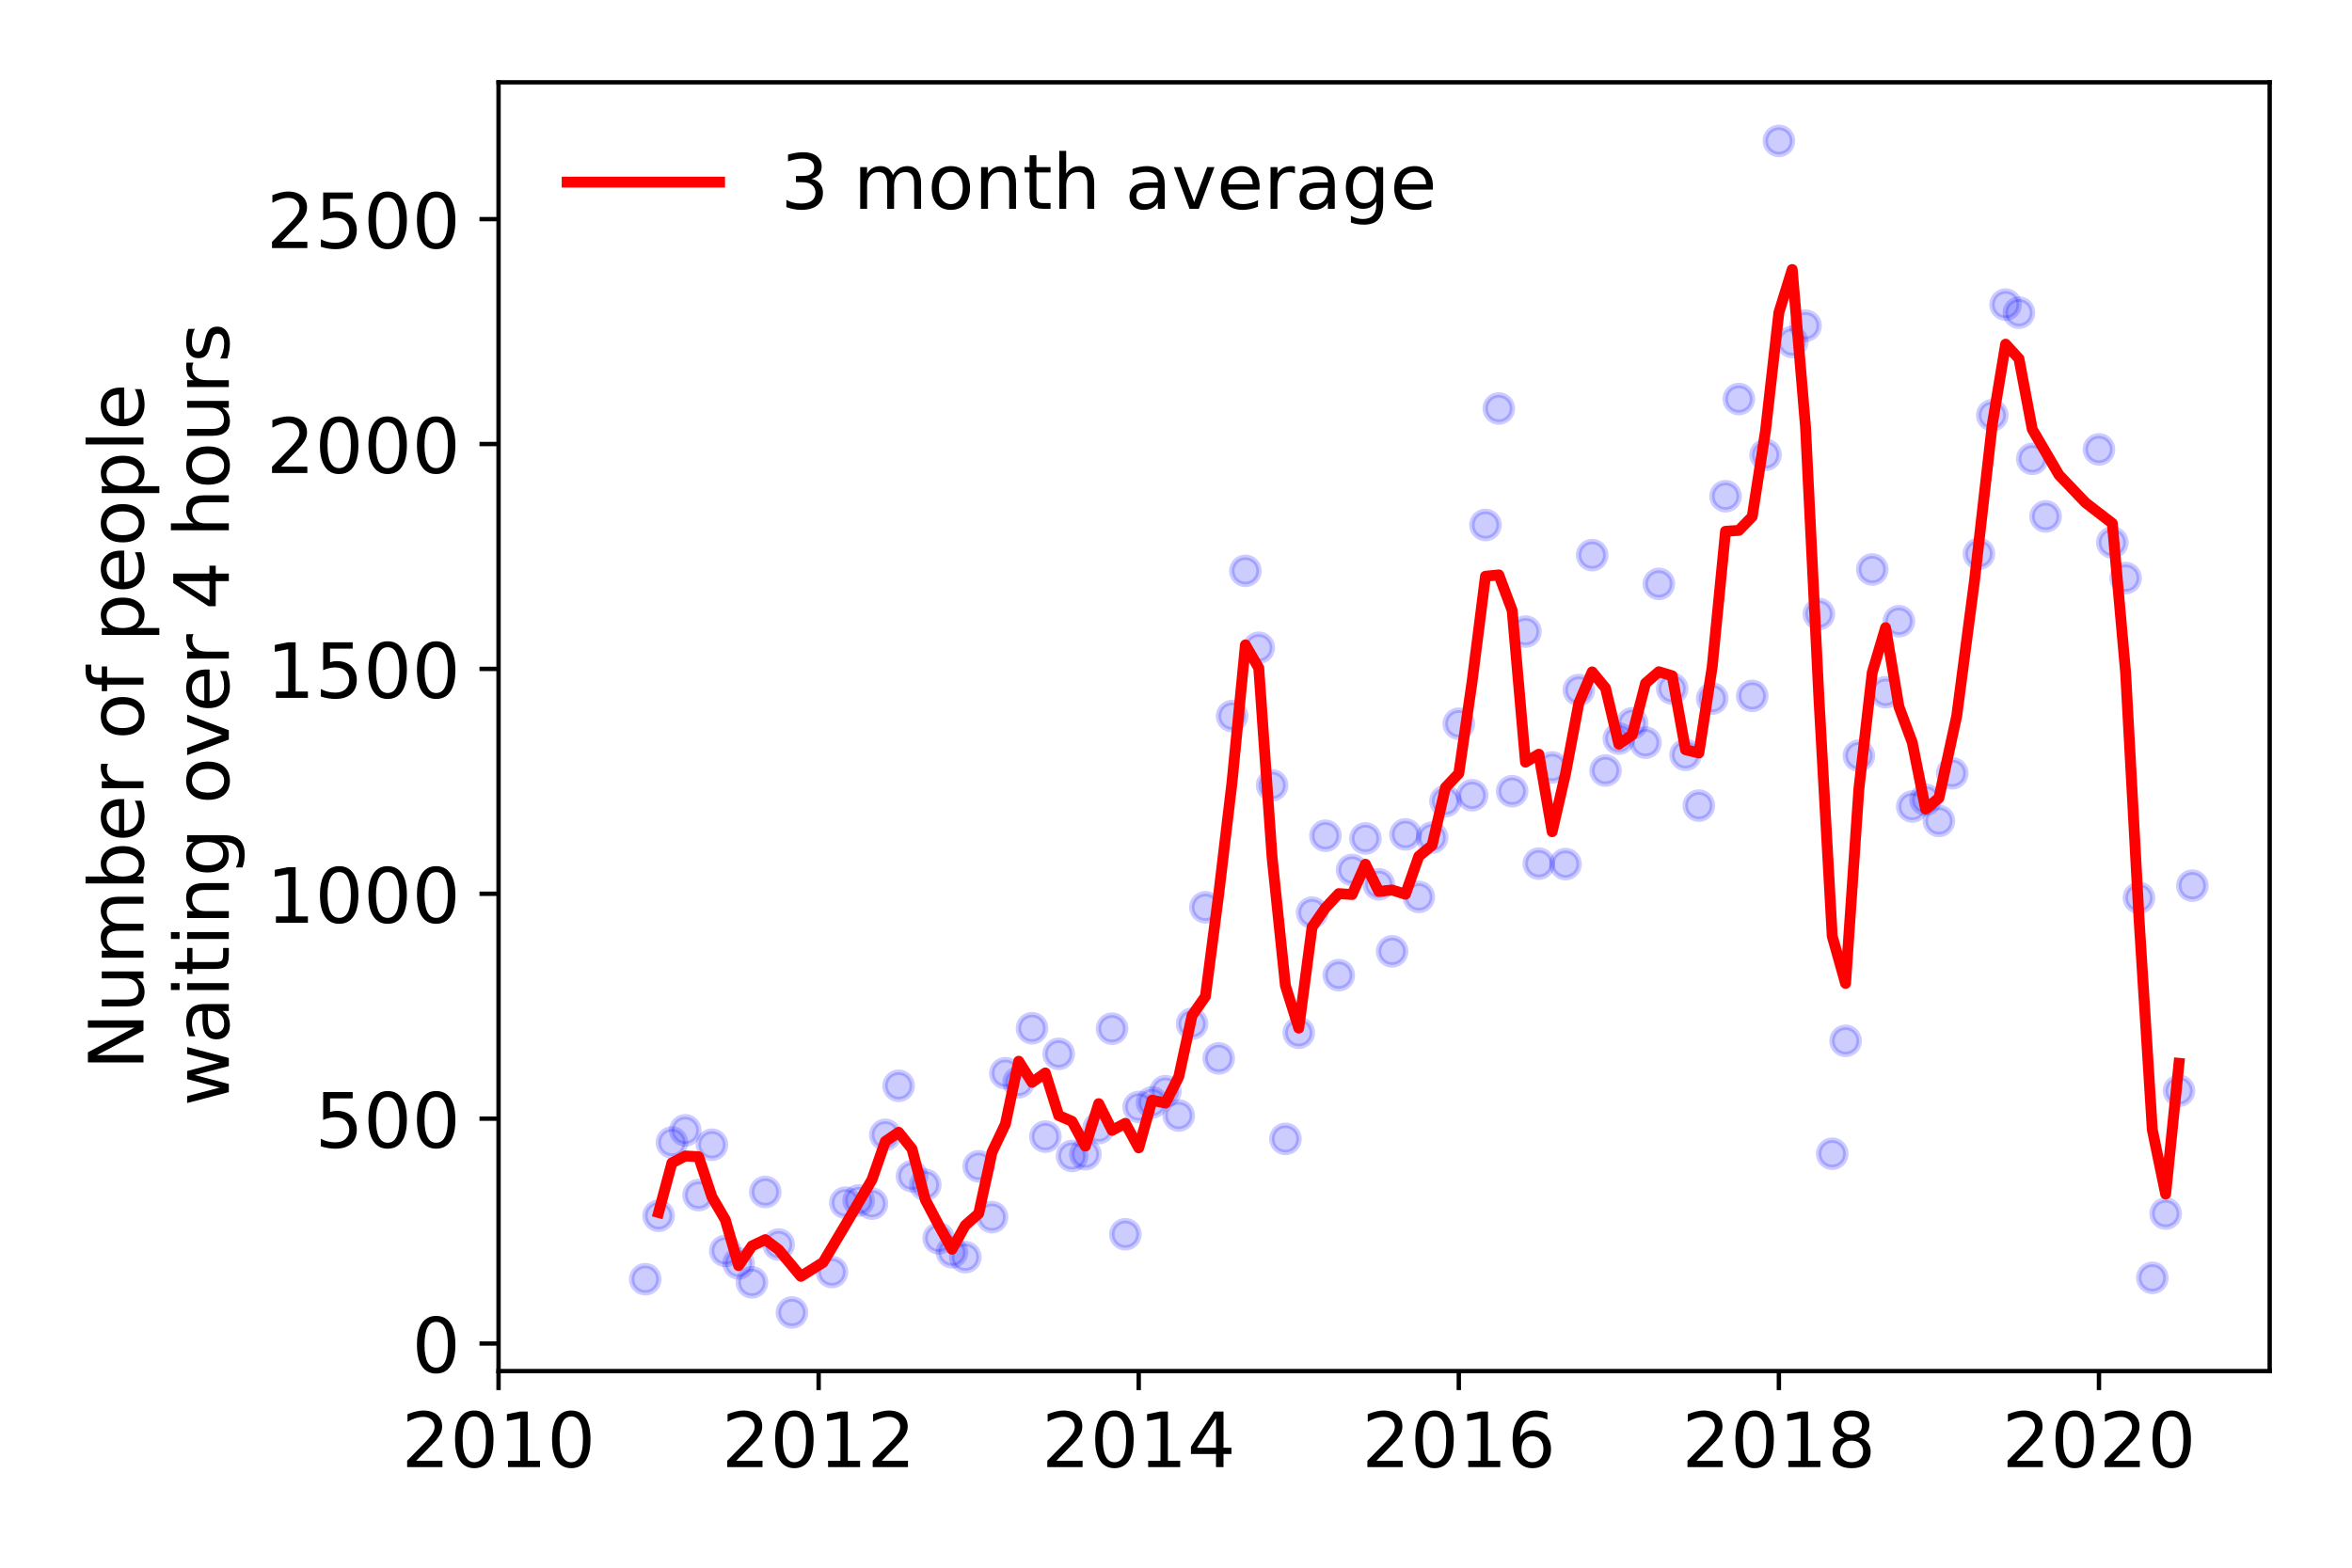 <?xml version="1.0" encoding="utf-8" standalone="no"?>
<!DOCTYPE svg PUBLIC "-//W3C//DTD SVG 1.1//EN"
  "http://www.w3.org/Graphics/SVG/1.1/DTD/svg11.dtd">
<!-- Created with matplotlib (https://matplotlib.org/) -->
<svg height="288pt" version="1.1" viewBox="0 0 432 288" width="432pt" xmlns="http://www.w3.org/2000/svg" xmlns:xlink="http://www.w3.org/1999/xlink">
 <defs>
  <style type="text/css">
*{stroke-linecap:butt;stroke-linejoin:round;}
  </style>
 </defs>
 <g id="figure_1">
  <g id="patch_1">
   <path d="M 0 288 
L 432 288 
L 432 0 
L 0 0 
z
" style="fill:#ffffff;"/>
  </g>
  <g id="axes_1">
   <g id="patch_2">
    <path d="M 91.57 251.88 
L 416.88 251.88 
L 416.88 15.12 
L 91.57 15.12 
z
" style="fill:#ffffff;"/>
   </g>
   <g id="matplotlib.axis_1">
    <g id="xtick_1">
     <g id="line2d_1">
      <defs>
       <path d="M 0 0 
L 0 3.5 
" id="m914d7cba01" style="stroke:#000000;stroke-width:0.8;"/>
      </defs>
      <g>
       <use style="stroke:#000000;stroke-width:0.8;" x="91.57" xlink:href="#m914d7cba01" y="251.88"/>
      </g>
     </g>
     <g id="text_1">
      <!-- 2010 -->
      <defs>
       <path d="M 19.188 8.297 
L 53.609 8.297 
L 53.609 0 
L 7.328 0 
L 7.328 8.297 
Q 12.938 14.109 22.625 23.891 
Q 32.328 33.688 34.812 36.531 
Q 39.547 41.844 41.422 45.531 
Q 43.312 49.219 43.312 52.781 
Q 43.312 58.594 39.234 62.25 
Q 35.156 65.922 28.609 65.922 
Q 23.969 65.922 18.812 64.312 
Q 13.672 62.703 7.812 59.422 
L 7.812 69.391 
Q 13.766 71.781 18.938 73 
Q 24.125 74.219 28.422 74.219 
Q 39.75 74.219 46.484 68.547 
Q 53.219 62.891 53.219 53.422 
Q 53.219 48.922 51.531 44.891 
Q 49.859 40.875 45.406 35.406 
Q 44.188 33.984 37.641 27.219 
Q 31.109 20.453 19.188 8.297 
z
" id="DejaVuSans-50"/>
       <path d="M 31.781 66.406 
Q 24.172 66.406 20.328 58.906 
Q 16.5 51.422 16.5 36.375 
Q 16.5 21.391 20.328 13.891 
Q 24.172 6.391 31.781 6.391 
Q 39.453 6.391 43.281 13.891 
Q 47.125 21.391 47.125 36.375 
Q 47.125 51.422 43.281 58.906 
Q 39.453 66.406 31.781 66.406 
z
M 31.781 74.219 
Q 44.047 74.219 50.516 64.516 
Q 56.984 54.828 56.984 36.375 
Q 56.984 17.969 50.516 8.266 
Q 44.047 -1.422 31.781 -1.422 
Q 19.531 -1.422 13.062 8.266 
Q 6.594 17.969 6.594 36.375 
Q 6.594 54.828 13.062 64.516 
Q 19.531 74.219 31.781 74.219 
z
" id="DejaVuSans-48"/>
       <path d="M 12.406 8.297 
L 28.516 8.297 
L 28.516 63.922 
L 10.984 60.406 
L 10.984 69.391 
L 28.422 72.906 
L 38.281 72.906 
L 38.281 8.297 
L 54.391 8.297 
L 54.391 0 
L 12.406 0 
z
" id="DejaVuSans-49"/>
      </defs>
      <g transform="translate(73.755 269.518)scale(0.14 -0.14)">
       <use xlink:href="#DejaVuSans-50"/>
       <use x="63.623" xlink:href="#DejaVuSans-48"/>
       <use x="127.246" xlink:href="#DejaVuSans-49"/>
       <use x="190.869" xlink:href="#DejaVuSans-48"/>
      </g>
     </g>
    </g>
    <g id="xtick_2">
     <g id="line2d_2">
      <g>
       <use style="stroke:#000000;stroke-width:0.8;" x="150.361" xlink:href="#m914d7cba01" y="251.88"/>
      </g>
     </g>
     <g id="text_2">
      <!-- 2012 -->
      <g transform="translate(132.546 269.518)scale(0.14 -0.14)">
       <use xlink:href="#DejaVuSans-50"/>
       <use x="63.623" xlink:href="#DejaVuSans-48"/>
       <use x="127.246" xlink:href="#DejaVuSans-49"/>
       <use x="190.869" xlink:href="#DejaVuSans-50"/>
      </g>
     </g>
    </g>
    <g id="xtick_3">
     <g id="line2d_3">
      <g>
       <use style="stroke:#000000;stroke-width:0.8;" x="209.152" xlink:href="#m914d7cba01" y="251.88"/>
      </g>
     </g>
     <g id="text_3">
      <!-- 2014 -->
      <defs>
       <path d="M 37.797 64.312 
L 12.891 25.391 
L 37.797 25.391 
z
M 35.203 72.906 
L 47.609 72.906 
L 47.609 25.391 
L 58.016 25.391 
L 58.016 17.188 
L 47.609 17.188 
L 47.609 0 
L 37.797 0 
L 37.797 17.188 
L 4.891 17.188 
L 4.891 26.703 
z
" id="DejaVuSans-52"/>
      </defs>
      <g transform="translate(191.337 269.518)scale(0.14 -0.14)">
       <use xlink:href="#DejaVuSans-50"/>
       <use x="63.623" xlink:href="#DejaVuSans-48"/>
       <use x="127.246" xlink:href="#DejaVuSans-49"/>
       <use x="190.869" xlink:href="#DejaVuSans-52"/>
      </g>
     </g>
    </g>
    <g id="xtick_4">
     <g id="line2d_4">
      <g>
       <use style="stroke:#000000;stroke-width:0.8;" x="267.943" xlink:href="#m914d7cba01" y="251.88"/>
      </g>
     </g>
     <g id="text_4">
      <!-- 2016 -->
      <defs>
       <path d="M 33.016 40.375 
Q 26.375 40.375 22.484 35.828 
Q 18.609 31.297 18.609 23.391 
Q 18.609 15.531 22.484 10.953 
Q 26.375 6.391 33.016 6.391 
Q 39.656 6.391 43.531 10.953 
Q 47.406 15.531 47.406 23.391 
Q 47.406 31.297 43.531 35.828 
Q 39.656 40.375 33.016 40.375 
z
M 52.594 71.297 
L 52.594 62.312 
Q 48.875 64.062 45.094 64.984 
Q 41.312 65.922 37.594 65.922 
Q 27.828 65.922 22.672 59.328 
Q 17.531 52.734 16.797 39.406 
Q 19.672 43.656 24.016 45.922 
Q 28.375 48.188 33.594 48.188 
Q 44.578 48.188 50.953 41.516 
Q 57.328 34.859 57.328 23.391 
Q 57.328 12.156 50.688 5.359 
Q 44.047 -1.422 33.016 -1.422 
Q 20.359 -1.422 13.672 8.266 
Q 6.984 17.969 6.984 36.375 
Q 6.984 53.656 15.188 63.938 
Q 23.391 74.219 37.203 74.219 
Q 40.922 74.219 44.703 73.484 
Q 48.484 72.75 52.594 71.297 
z
" id="DejaVuSans-54"/>
      </defs>
      <g transform="translate(250.128 269.518)scale(0.14 -0.14)">
       <use xlink:href="#DejaVuSans-50"/>
       <use x="63.623" xlink:href="#DejaVuSans-48"/>
       <use x="127.246" xlink:href="#DejaVuSans-49"/>
       <use x="190.869" xlink:href="#DejaVuSans-54"/>
      </g>
     </g>
    </g>
    <g id="xtick_5">
     <g id="line2d_5">
      <g>
       <use style="stroke:#000000;stroke-width:0.8;" x="326.734" xlink:href="#m914d7cba01" y="251.88"/>
      </g>
     </g>
     <g id="text_5">
      <!-- 2018 -->
      <defs>
       <path d="M 31.781 34.625 
Q 24.75 34.625 20.719 30.859 
Q 16.703 27.094 16.703 20.516 
Q 16.703 13.922 20.719 10.156 
Q 24.75 6.391 31.781 6.391 
Q 38.812 6.391 42.859 10.172 
Q 46.922 13.969 46.922 20.516 
Q 46.922 27.094 42.891 30.859 
Q 38.875 34.625 31.781 34.625 
z
M 21.922 38.812 
Q 15.578 40.375 12.031 44.719 
Q 8.5 49.078 8.5 55.328 
Q 8.5 64.062 14.719 69.141 
Q 20.953 74.219 31.781 74.219 
Q 42.672 74.219 48.875 69.141 
Q 55.078 64.062 55.078 55.328 
Q 55.078 49.078 51.531 44.719 
Q 48 40.375 41.703 38.812 
Q 48.828 37.156 52.797 32.312 
Q 56.781 27.484 56.781 20.516 
Q 56.781 9.906 50.312 4.234 
Q 43.844 -1.422 31.781 -1.422 
Q 19.734 -1.422 13.25 4.234 
Q 6.781 9.906 6.781 20.516 
Q 6.781 27.484 10.781 32.312 
Q 14.797 37.156 21.922 38.812 
z
M 18.312 54.391 
Q 18.312 48.734 21.844 45.562 
Q 25.391 42.391 31.781 42.391 
Q 38.141 42.391 41.719 45.562 
Q 45.312 48.734 45.312 54.391 
Q 45.312 60.062 41.719 63.234 
Q 38.141 66.406 31.781 66.406 
Q 25.391 66.406 21.844 63.234 
Q 18.312 60.062 18.312 54.391 
z
" id="DejaVuSans-56"/>
      </defs>
      <g transform="translate(308.919 269.518)scale(0.14 -0.14)">
       <use xlink:href="#DejaVuSans-50"/>
       <use x="63.623" xlink:href="#DejaVuSans-48"/>
       <use x="127.246" xlink:href="#DejaVuSans-49"/>
       <use x="190.869" xlink:href="#DejaVuSans-56"/>
      </g>
     </g>
    </g>
    <g id="xtick_6">
     <g id="line2d_6">
      <g>
       <use style="stroke:#000000;stroke-width:0.8;" x="385.525" xlink:href="#m914d7cba01" y="251.88"/>
      </g>
     </g>
     <g id="text_6">
      <!-- 2020 -->
      <g transform="translate(367.71 269.518)scale(0.14 -0.14)">
       <use xlink:href="#DejaVuSans-50"/>
       <use x="63.623" xlink:href="#DejaVuSans-48"/>
       <use x="127.246" xlink:href="#DejaVuSans-50"/>
       <use x="190.869" xlink:href="#DejaVuSans-48"/>
      </g>
     </g>
    </g>
   </g>
   <g id="matplotlib.axis_2">
    <g id="ytick_1">
     <g id="line2d_7">
      <defs>
       <path d="M 0 0 
L -3.5 0 
" id="mf42aaf9387" style="stroke:#000000;stroke-width:0.8;"/>
      </defs>
      <g>
       <use style="stroke:#000000;stroke-width:0.8;" x="91.57" xlink:href="#mf42aaf9387" y="246.819"/>
      </g>
     </g>
     <g id="text_7">
      <!-- 0 -->
      <g transform="translate(75.662 252.138)scale(0.14 -0.14)">
       <use xlink:href="#DejaVuSans-48"/>
      </g>
     </g>
    </g>
    <g id="ytick_2">
     <g id="line2d_8">
      <g>
       <use style="stroke:#000000;stroke-width:0.8;" x="91.57" xlink:href="#mf42aaf9387" y="205.507"/>
      </g>
     </g>
     <g id="text_8">
      <!-- 500 -->
      <defs>
       <path d="M 10.797 72.906 
L 49.516 72.906 
L 49.516 64.594 
L 19.828 64.594 
L 19.828 46.734 
Q 21.969 47.469 24.109 47.828 
Q 26.266 48.188 28.422 48.188 
Q 40.625 48.188 47.75 41.5 
Q 54.891 34.812 54.891 23.391 
Q 54.891 11.625 47.562 5.094 
Q 40.234 -1.422 26.906 -1.422 
Q 22.312 -1.422 17.547 -0.641 
Q 12.797 0.141 7.719 1.703 
L 7.719 11.625 
Q 12.109 9.234 16.797 8.062 
Q 21.484 6.891 26.703 6.891 
Q 35.156 6.891 40.078 11.328 
Q 45.016 15.766 45.016 23.391 
Q 45.016 31 40.078 35.438 
Q 35.156 39.891 26.703 39.891 
Q 22.75 39.891 18.812 39.016 
Q 14.891 38.141 10.797 36.281 
z
" id="DejaVuSans-53"/>
      </defs>
      <g transform="translate(57.847 210.826)scale(0.14 -0.14)">
       <use xlink:href="#DejaVuSans-53"/>
       <use x="63.623" xlink:href="#DejaVuSans-48"/>
       <use x="127.246" xlink:href="#DejaVuSans-48"/>
      </g>
     </g>
    </g>
    <g id="ytick_3">
     <g id="line2d_9">
      <g>
       <use style="stroke:#000000;stroke-width:0.8;" x="91.57" xlink:href="#mf42aaf9387" y="164.195"/>
      </g>
     </g>
     <g id="text_9">
      <!-- 1000 -->
      <g transform="translate(48.94 169.514)scale(0.14 -0.14)">
       <use xlink:href="#DejaVuSans-49"/>
       <use x="63.623" xlink:href="#DejaVuSans-48"/>
       <use x="127.246" xlink:href="#DejaVuSans-48"/>
       <use x="190.869" xlink:href="#DejaVuSans-48"/>
      </g>
     </g>
    </g>
    <g id="ytick_4">
     <g id="line2d_10">
      <g>
       <use style="stroke:#000000;stroke-width:0.8;" x="91.57" xlink:href="#mf42aaf9387" y="122.883"/>
      </g>
     </g>
     <g id="text_10">
      <!-- 1500 -->
      <g transform="translate(48.94 128.202)scale(0.14 -0.14)">
       <use xlink:href="#DejaVuSans-49"/>
       <use x="63.623" xlink:href="#DejaVuSans-53"/>
       <use x="127.246" xlink:href="#DejaVuSans-48"/>
       <use x="190.869" xlink:href="#DejaVuSans-48"/>
      </g>
     </g>
    </g>
    <g id="ytick_5">
     <g id="line2d_11">
      <g>
       <use style="stroke:#000000;stroke-width:0.8;" x="91.57" xlink:href="#mf42aaf9387" y="81.571"/>
      </g>
     </g>
     <g id="text_11">
      <!-- 2000 -->
      <g transform="translate(48.94 86.89)scale(0.14 -0.14)">
       <use xlink:href="#DejaVuSans-50"/>
       <use x="63.623" xlink:href="#DejaVuSans-48"/>
       <use x="127.246" xlink:href="#DejaVuSans-48"/>
       <use x="190.869" xlink:href="#DejaVuSans-48"/>
      </g>
     </g>
    </g>
    <g id="ytick_6">
     <g id="line2d_12">
      <g>
       <use style="stroke:#000000;stroke-width:0.8;" x="91.57" xlink:href="#mf42aaf9387" y="40.258"/>
      </g>
     </g>
     <g id="text_12">
      <!-- 2500 -->
      <g transform="translate(48.94 45.577)scale(0.14 -0.14)">
       <use xlink:href="#DejaVuSans-50"/>
       <use x="63.623" xlink:href="#DejaVuSans-53"/>
       <use x="127.246" xlink:href="#DejaVuSans-48"/>
       <use x="190.869" xlink:href="#DejaVuSans-48"/>
      </g>
     </g>
    </g>
    <g id="text_13">
     <!-- Number of people -->
     <defs>
      <path d="M 9.812 72.906 
L 23.094 72.906 
L 55.422 11.922 
L 55.422 72.906 
L 64.984 72.906 
L 64.984 0 
L 51.703 0 
L 19.391 60.984 
L 19.391 0 
L 9.812 0 
z
" id="DejaVuSans-78"/>
      <path d="M 8.5 21.578 
L 8.5 54.688 
L 17.484 54.688 
L 17.484 21.922 
Q 17.484 14.156 20.5 10.266 
Q 23.531 6.391 29.594 6.391 
Q 36.859 6.391 41.078 11.031 
Q 45.312 15.672 45.312 23.688 
L 45.312 54.688 
L 54.297 54.688 
L 54.297 0 
L 45.312 0 
L 45.312 8.406 
Q 42.047 3.422 37.719 1 
Q 33.406 -1.422 27.688 -1.422 
Q 18.266 -1.422 13.375 4.438 
Q 8.5 10.297 8.5 21.578 
z
M 31.109 56 
z
" id="DejaVuSans-117"/>
      <path d="M 52 44.188 
Q 55.375 50.25 60.062 53.125 
Q 64.75 56 71.094 56 
Q 79.641 56 84.281 50.016 
Q 88.922 44.047 88.922 33.016 
L 88.922 0 
L 79.891 0 
L 79.891 32.719 
Q 79.891 40.578 77.094 44.375 
Q 74.312 48.188 68.609 48.188 
Q 61.625 48.188 57.562 43.547 
Q 53.516 38.922 53.516 30.906 
L 53.516 0 
L 44.484 0 
L 44.484 32.719 
Q 44.484 40.625 41.703 44.406 
Q 38.922 48.188 33.109 48.188 
Q 26.219 48.188 22.156 43.531 
Q 18.109 38.875 18.109 30.906 
L 18.109 0 
L 9.078 0 
L 9.078 54.688 
L 18.109 54.688 
L 18.109 46.188 
Q 21.188 51.219 25.484 53.609 
Q 29.781 56 35.688 56 
Q 41.656 56 45.828 52.969 
Q 50 49.953 52 44.188 
z
" id="DejaVuSans-109"/>
      <path d="M 48.688 27.297 
Q 48.688 37.203 44.609 42.844 
Q 40.531 48.484 33.406 48.484 
Q 26.266 48.484 22.188 42.844 
Q 18.109 37.203 18.109 27.297 
Q 18.109 17.391 22.188 11.75 
Q 26.266 6.109 33.406 6.109 
Q 40.531 6.109 44.609 11.75 
Q 48.688 17.391 48.688 27.297 
z
M 18.109 46.391 
Q 20.953 51.266 25.266 53.625 
Q 29.594 56 35.594 56 
Q 45.562 56 51.781 48.094 
Q 58.016 40.188 58.016 27.297 
Q 58.016 14.406 51.781 6.484 
Q 45.562 -1.422 35.594 -1.422 
Q 29.594 -1.422 25.266 0.953 
Q 20.953 3.328 18.109 8.203 
L 18.109 0 
L 9.078 0 
L 9.078 75.984 
L 18.109 75.984 
z
" id="DejaVuSans-98"/>
      <path d="M 56.203 29.594 
L 56.203 25.203 
L 14.891 25.203 
Q 15.484 15.922 20.484 11.062 
Q 25.484 6.203 34.422 6.203 
Q 39.594 6.203 44.453 7.469 
Q 49.312 8.734 54.109 11.281 
L 54.109 2.781 
Q 49.266 0.734 44.188 -0.344 
Q 39.109 -1.422 33.891 -1.422 
Q 20.797 -1.422 13.156 6.188 
Q 5.516 13.812 5.516 26.812 
Q 5.516 40.234 12.766 48.109 
Q 20.016 56 32.328 56 
Q 43.359 56 49.781 48.891 
Q 56.203 41.797 56.203 29.594 
z
M 47.219 32.234 
Q 47.125 39.594 43.094 43.984 
Q 39.062 48.391 32.422 48.391 
Q 24.906 48.391 20.391 44.141 
Q 15.875 39.891 15.188 32.172 
z
" id="DejaVuSans-101"/>
      <path d="M 41.109 46.297 
Q 39.594 47.172 37.812 47.578 
Q 36.031 48 33.891 48 
Q 26.266 48 22.188 43.047 
Q 18.109 38.094 18.109 28.812 
L 18.109 0 
L 9.078 0 
L 9.078 54.688 
L 18.109 54.688 
L 18.109 46.188 
Q 20.953 51.172 25.484 53.578 
Q 30.031 56 36.531 56 
Q 37.453 56 38.578 55.875 
Q 39.703 55.766 41.062 55.516 
z
" id="DejaVuSans-114"/>
      <path id="DejaVuSans-32"/>
      <path d="M 30.609 48.391 
Q 23.391 48.391 19.188 42.75 
Q 14.984 37.109 14.984 27.297 
Q 14.984 17.484 19.156 11.844 
Q 23.344 6.203 30.609 6.203 
Q 37.797 6.203 41.984 11.859 
Q 46.188 17.531 46.188 27.297 
Q 46.188 37.016 41.984 42.703 
Q 37.797 48.391 30.609 48.391 
z
M 30.609 56 
Q 42.328 56 49.016 48.375 
Q 55.719 40.766 55.719 27.297 
Q 55.719 13.875 49.016 6.219 
Q 42.328 -1.422 30.609 -1.422 
Q 18.844 -1.422 12.172 6.219 
Q 5.516 13.875 5.516 27.297 
Q 5.516 40.766 12.172 48.375 
Q 18.844 56 30.609 56 
z
" id="DejaVuSans-111"/>
      <path d="M 37.109 75.984 
L 37.109 68.5 
L 28.516 68.5 
Q 23.688 68.5 21.797 66.547 
Q 19.922 64.594 19.922 59.516 
L 19.922 54.688 
L 34.719 54.688 
L 34.719 47.703 
L 19.922 47.703 
L 19.922 0 
L 10.891 0 
L 10.891 47.703 
L 2.297 47.703 
L 2.297 54.688 
L 10.891 54.688 
L 10.891 58.5 
Q 10.891 67.625 15.141 71.797 
Q 19.391 75.984 28.609 75.984 
z
" id="DejaVuSans-102"/>
      <path d="M 18.109 8.203 
L 18.109 -20.797 
L 9.078 -20.797 
L 9.078 54.688 
L 18.109 54.688 
L 18.109 46.391 
Q 20.953 51.266 25.266 53.625 
Q 29.594 56 35.594 56 
Q 45.562 56 51.781 48.094 
Q 58.016 40.188 58.016 27.297 
Q 58.016 14.406 51.781 6.484 
Q 45.562 -1.422 35.594 -1.422 
Q 29.594 -1.422 25.266 0.953 
Q 20.953 3.328 18.109 8.203 
z
M 48.688 27.297 
Q 48.688 37.203 44.609 42.844 
Q 40.531 48.484 33.406 48.484 
Q 26.266 48.484 22.188 42.844 
Q 18.109 37.203 18.109 27.297 
Q 18.109 17.391 22.188 11.75 
Q 26.266 6.109 33.406 6.109 
Q 40.531 6.109 44.609 11.75 
Q 48.688 17.391 48.688 27.297 
z
" id="DejaVuSans-112"/>
      <path d="M 9.422 75.984 
L 18.406 75.984 
L 18.406 0 
L 9.422 0 
z
" id="DejaVuSans-108"/>
     </defs>
     <g transform="translate(26.352 196.547)rotate(-90)scale(0.14 -0.14)">
      <use xlink:href="#DejaVuSans-78"/>
      <use x="74.805" xlink:href="#DejaVuSans-117"/>
      <use x="138.184" xlink:href="#DejaVuSans-109"/>
      <use x="235.596" xlink:href="#DejaVuSans-98"/>
      <use x="299.072" xlink:href="#DejaVuSans-101"/>
      <use x="360.596" xlink:href="#DejaVuSans-114"/>
      <use x="401.709" xlink:href="#DejaVuSans-32"/>
      <use x="433.496" xlink:href="#DejaVuSans-111"/>
      <use x="494.678" xlink:href="#DejaVuSans-102"/>
      <use x="529.883" xlink:href="#DejaVuSans-32"/>
      <use x="561.67" xlink:href="#DejaVuSans-112"/>
      <use x="625.146" xlink:href="#DejaVuSans-101"/>
      <use x="686.67" xlink:href="#DejaVuSans-111"/>
      <use x="747.852" xlink:href="#DejaVuSans-112"/>
      <use x="811.328" xlink:href="#DejaVuSans-108"/>
      <use x="839.111" xlink:href="#DejaVuSans-101"/>
     </g>
     <!--  waiting over 4 hours -->
     <defs>
      <path d="M 4.203 54.688 
L 13.188 54.688 
L 24.422 12.016 
L 35.594 54.688 
L 46.188 54.688 
L 57.422 12.016 
L 68.609 54.688 
L 77.594 54.688 
L 63.281 0 
L 52.688 0 
L 40.922 44.828 
L 29.109 0 
L 18.5 0 
z
" id="DejaVuSans-119"/>
      <path d="M 34.281 27.484 
Q 23.391 27.484 19.188 25 
Q 14.984 22.516 14.984 16.5 
Q 14.984 11.719 18.141 8.906 
Q 21.297 6.109 26.703 6.109 
Q 34.188 6.109 38.703 11.406 
Q 43.219 16.703 43.219 25.484 
L 43.219 27.484 
z
M 52.203 31.203 
L 52.203 0 
L 43.219 0 
L 43.219 8.297 
Q 40.141 3.328 35.547 0.953 
Q 30.953 -1.422 24.312 -1.422 
Q 15.922 -1.422 10.953 3.297 
Q 6 8.016 6 15.922 
Q 6 25.141 12.172 29.828 
Q 18.359 34.516 30.609 34.516 
L 43.219 34.516 
L 43.219 35.406 
Q 43.219 41.609 39.141 45 
Q 35.062 48.391 27.688 48.391 
Q 23 48.391 18.547 47.266 
Q 14.109 46.141 10.016 43.891 
L 10.016 52.203 
Q 14.938 54.109 19.578 55.047 
Q 24.219 56 28.609 56 
Q 40.484 56 46.344 49.844 
Q 52.203 43.703 52.203 31.203 
z
" id="DejaVuSans-97"/>
      <path d="M 9.422 54.688 
L 18.406 54.688 
L 18.406 0 
L 9.422 0 
z
M 9.422 75.984 
L 18.406 75.984 
L 18.406 64.594 
L 9.422 64.594 
z
" id="DejaVuSans-105"/>
      <path d="M 18.312 70.219 
L 18.312 54.688 
L 36.812 54.688 
L 36.812 47.703 
L 18.312 47.703 
L 18.312 18.016 
Q 18.312 11.328 20.141 9.422 
Q 21.969 7.516 27.594 7.516 
L 36.812 7.516 
L 36.812 0 
L 27.594 0 
Q 17.188 0 13.234 3.875 
Q 9.281 7.766 9.281 18.016 
L 9.281 47.703 
L 2.688 47.703 
L 2.688 54.688 
L 9.281 54.688 
L 9.281 70.219 
z
" id="DejaVuSans-116"/>
      <path d="M 54.891 33.016 
L 54.891 0 
L 45.906 0 
L 45.906 32.719 
Q 45.906 40.484 42.875 44.328 
Q 39.844 48.188 33.797 48.188 
Q 26.516 48.188 22.312 43.547 
Q 18.109 38.922 18.109 30.906 
L 18.109 0 
L 9.078 0 
L 9.078 54.688 
L 18.109 54.688 
L 18.109 46.188 
Q 21.344 51.125 25.703 53.562 
Q 30.078 56 35.797 56 
Q 45.219 56 50.047 50.172 
Q 54.891 44.344 54.891 33.016 
z
" id="DejaVuSans-110"/>
      <path d="M 45.406 27.984 
Q 45.406 37.75 41.375 43.109 
Q 37.359 48.484 30.078 48.484 
Q 22.859 48.484 18.828 43.109 
Q 14.797 37.75 14.797 27.984 
Q 14.797 18.266 18.828 12.891 
Q 22.859 7.516 30.078 7.516 
Q 37.359 7.516 41.375 12.891 
Q 45.406 18.266 45.406 27.984 
z
M 54.391 6.781 
Q 54.391 -7.172 48.188 -13.984 
Q 42 -20.797 29.203 -20.797 
Q 24.469 -20.797 20.266 -20.094 
Q 16.062 -19.391 12.109 -17.922 
L 12.109 -9.188 
Q 16.062 -11.328 19.922 -12.344 
Q 23.781 -13.375 27.781 -13.375 
Q 36.625 -13.375 41.016 -8.766 
Q 45.406 -4.156 45.406 5.172 
L 45.406 9.625 
Q 42.625 4.781 38.281 2.391 
Q 33.938 0 27.875 0 
Q 17.828 0 11.672 7.656 
Q 5.516 15.328 5.516 27.984 
Q 5.516 40.672 11.672 48.328 
Q 17.828 56 27.875 56 
Q 33.938 56 38.281 53.609 
Q 42.625 51.219 45.406 46.391 
L 45.406 54.688 
L 54.391 54.688 
z
" id="DejaVuSans-103"/>
      <path d="M 2.984 54.688 
L 12.5 54.688 
L 29.594 8.797 
L 46.688 54.688 
L 56.203 54.688 
L 35.688 0 
L 23.484 0 
z
" id="DejaVuSans-118"/>
      <path d="M 54.891 33.016 
L 54.891 0 
L 45.906 0 
L 45.906 32.719 
Q 45.906 40.484 42.875 44.328 
Q 39.844 48.188 33.797 48.188 
Q 26.516 48.188 22.312 43.547 
Q 18.109 38.922 18.109 30.906 
L 18.109 0 
L 9.078 0 
L 9.078 75.984 
L 18.109 75.984 
L 18.109 46.188 
Q 21.344 51.125 25.703 53.562 
Q 30.078 56 35.797 56 
Q 45.219 56 50.047 50.172 
Q 54.891 44.344 54.891 33.016 
z
" id="DejaVuSans-104"/>
      <path d="M 44.281 53.078 
L 44.281 44.578 
Q 40.484 46.531 36.375 47.5 
Q 32.281 48.484 27.875 48.484 
Q 21.188 48.484 17.844 46.438 
Q 14.5 44.391 14.5 40.281 
Q 14.5 37.156 16.891 35.375 
Q 19.281 33.594 26.516 31.984 
L 29.594 31.297 
Q 39.156 29.25 43.188 25.516 
Q 47.219 21.781 47.219 15.094 
Q 47.219 7.469 41.188 3.016 
Q 35.156 -1.422 24.609 -1.422 
Q 20.219 -1.422 15.453 -0.562 
Q 10.688 0.297 5.422 2 
L 5.422 11.281 
Q 10.406 8.688 15.234 7.391 
Q 20.062 6.109 24.812 6.109 
Q 31.156 6.109 34.562 8.281 
Q 37.984 10.453 37.984 14.406 
Q 37.984 18.062 35.516 20.016 
Q 33.062 21.969 24.703 23.781 
L 21.578 24.516 
Q 13.234 26.266 9.516 29.906 
Q 5.812 33.547 5.812 39.891 
Q 5.812 47.609 11.281 51.797 
Q 16.75 56 26.812 56 
Q 31.781 56 36.172 55.266 
Q 40.578 54.547 44.281 53.078 
z
" id="DejaVuSans-115"/>
     </defs>
     <g transform="translate(42.028 207.672)rotate(-90)scale(0.14 -0.14)">
      <use xlink:href="#DejaVuSans-32"/>
      <use x="31.787" xlink:href="#DejaVuSans-119"/>
      <use x="113.574" xlink:href="#DejaVuSans-97"/>
      <use x="174.854" xlink:href="#DejaVuSans-105"/>
      <use x="202.637" xlink:href="#DejaVuSans-116"/>
      <use x="241.846" xlink:href="#DejaVuSans-105"/>
      <use x="269.629" xlink:href="#DejaVuSans-110"/>
      <use x="333.008" xlink:href="#DejaVuSans-103"/>
      <use x="396.484" xlink:href="#DejaVuSans-32"/>
      <use x="428.271" xlink:href="#DejaVuSans-111"/>
      <use x="489.453" xlink:href="#DejaVuSans-118"/>
      <use x="548.633" xlink:href="#DejaVuSans-101"/>
      <use x="610.156" xlink:href="#DejaVuSans-114"/>
      <use x="651.27" xlink:href="#DejaVuSans-32"/>
      <use x="683.057" xlink:href="#DejaVuSans-52"/>
      <use x="746.68" xlink:href="#DejaVuSans-32"/>
      <use x="778.467" xlink:href="#DejaVuSans-104"/>
      <use x="841.846" xlink:href="#DejaVuSans-111"/>
      <use x="903.027" xlink:href="#DejaVuSans-117"/>
      <use x="966.406" xlink:href="#DejaVuSans-114"/>
      <use x="1007.52" xlink:href="#DejaVuSans-115"/>
     </g>
    </g>
   </g>
   <g id="line2d_13">
    <defs>
     <path d="M 0 2.5 
C 0.663 2.5 1.299 2.237 1.768 1.768 
C 2.237 1.299 2.5 0.663 2.5 0 
C 2.5 -0.663 2.237 -1.299 1.768 -1.768 
C 1.299 -2.237 0.663 -2.5 0 -2.5 
C -0.663 -2.5 -1.299 -2.237 -1.768 -1.768 
C -2.237 -1.299 -2.5 -0.663 -2.5 0 
C -2.5 0.663 -2.237 1.299 -1.768 1.768 
C -1.299 2.237 -0.663 2.5 0 2.5 
z
" id="m397f413ac7" style="stroke:#0000ff;stroke-opacity:0.2;"/>
    </defs>
    <g clip-path="url(#p33b7c7d8d7)">
     <use style="fill:#0000ff;fill-opacity:0.2;stroke:#0000ff;stroke-opacity:0.2;" x="402.672" xlink:href="#m397f413ac7" y="162.708"/>
     <use style="fill:#0000ff;fill-opacity:0.2;stroke:#0000ff;stroke-opacity:0.2;" x="400.223" xlink:href="#m397f413ac7" y="200.384"/>
     <use style="fill:#0000ff;fill-opacity:0.2;stroke:#0000ff;stroke-opacity:0.2;" x="397.773" xlink:href="#m397f413ac7" y="222.941"/>
     <use style="fill:#0000ff;fill-opacity:0.2;stroke:#0000ff;stroke-opacity:0.2;" x="395.323" xlink:href="#m397f413ac7" y="234.756"/>
     <use style="fill:#0000ff;fill-opacity:0.2;stroke:#0000ff;stroke-opacity:0.2;" x="392.874" xlink:href="#m397f413ac7" y="164.939"/>
     <use style="fill:#0000ff;fill-opacity:0.2;stroke:#0000ff;stroke-opacity:0.2;" x="390.424" xlink:href="#m397f413ac7" y="106.193"/>
     <use style="fill:#0000ff;fill-opacity:0.2;stroke:#0000ff;stroke-opacity:0.2;" x="387.974" xlink:href="#m397f413ac7" y="99.665"/>
     <use style="fill:#0000ff;fill-opacity:0.2;stroke:#0000ff;stroke-opacity:0.2;" x="385.525" xlink:href="#m397f413ac7" y="82.562"/>
     <use style="fill:#0000ff;fill-opacity:0.2;stroke:#0000ff;stroke-opacity:0.2;" x="375.726" xlink:href="#m397f413ac7" y="94.873"/>
     <use style="fill:#0000ff;fill-opacity:0.2;stroke:#0000ff;stroke-opacity:0.2;" x="373.277" xlink:href="#m397f413ac7" y="84.297"/>
     <use style="fill:#0000ff;fill-opacity:0.2;stroke:#0000ff;stroke-opacity:0.2;" x="370.827" xlink:href="#m397f413ac7" y="57.444"/>
     <use style="fill:#0000ff;fill-opacity:0.2;stroke:#0000ff;stroke-opacity:0.2;" x="368.377" xlink:href="#m397f413ac7" y="55.957"/>
     <use style="fill:#0000ff;fill-opacity:0.2;stroke:#0000ff;stroke-opacity:0.2;" x="365.928" xlink:href="#m397f413ac7" y="76.283"/>
     <use style="fill:#0000ff;fill-opacity:0.2;stroke:#0000ff;stroke-opacity:0.2;" x="363.478" xlink:href="#m397f413ac7" y="101.731"/>
     <use style="fill:#0000ff;fill-opacity:0.2;stroke:#0000ff;stroke-opacity:0.2;" x="358.579" xlink:href="#m397f413ac7" y="142.052"/>
     <use style="fill:#0000ff;fill-opacity:0.2;stroke:#0000ff;stroke-opacity:0.2;" x="356.129" xlink:href="#m397f413ac7" y="150.81"/>
     <use style="fill:#0000ff;fill-opacity:0.2;stroke:#0000ff;stroke-opacity:0.2;" x="353.68" xlink:href="#m397f413ac7" y="146.926"/>
     <use style="fill:#0000ff;fill-opacity:0.2;stroke:#0000ff;stroke-opacity:0.2;" x="351.23" xlink:href="#m397f413ac7" y="148.166"/>
     <use style="fill:#0000ff;fill-opacity:0.2;stroke:#0000ff;stroke-opacity:0.2;" x="348.78" xlink:href="#m397f413ac7" y="114.125"/>
     <use style="fill:#0000ff;fill-opacity:0.2;stroke:#0000ff;stroke-opacity:0.2;" x="346.331" xlink:href="#m397f413ac7" y="127.179"/>
     <use style="fill:#0000ff;fill-opacity:0.2;stroke:#0000ff;stroke-opacity:0.2;" x="343.881" xlink:href="#m397f413ac7" y="104.623"/>
     <use style="fill:#0000ff;fill-opacity:0.2;stroke:#0000ff;stroke-opacity:0.2;" x="341.432" xlink:href="#m397f413ac7" y="138.829"/>
     <use style="fill:#0000ff;fill-opacity:0.2;stroke:#0000ff;stroke-opacity:0.2;" x="338.982" xlink:href="#m397f413ac7" y="191.213"/>
     <use style="fill:#0000ff;fill-opacity:0.2;stroke:#0000ff;stroke-opacity:0.2;" x="336.532" xlink:href="#m397f413ac7" y="211.952"/>
     <use style="fill:#0000ff;fill-opacity:0.2;stroke:#0000ff;stroke-opacity:0.2;" x="334.083" xlink:href="#m397f413ac7" y="112.803"/>
     <use style="fill:#0000ff;fill-opacity:0.2;stroke:#0000ff;stroke-opacity:0.2;" x="331.633" xlink:href="#m397f413ac7" y="59.84"/>
     <use style="fill:#0000ff;fill-opacity:0.2;stroke:#0000ff;stroke-opacity:0.2;" x="329.183" xlink:href="#m397f413ac7" y="62.815"/>
     <use style="fill:#0000ff;fill-opacity:0.2;stroke:#0000ff;stroke-opacity:0.2;" x="326.734" xlink:href="#m397f413ac7" y="25.882"/>
     <use style="fill:#0000ff;fill-opacity:0.2;stroke:#0000ff;stroke-opacity:0.2;" x="324.284" xlink:href="#m397f413ac7" y="83.554"/>
     <use style="fill:#0000ff;fill-opacity:0.2;stroke:#0000ff;stroke-opacity:0.2;" x="321.835" xlink:href="#m397f413ac7" y="127.84"/>
     <use style="fill:#0000ff;fill-opacity:0.2;stroke:#0000ff;stroke-opacity:0.2;" x="319.385" xlink:href="#m397f413ac7" y="73.308"/>
     <use style="fill:#0000ff;fill-opacity:0.2;stroke:#0000ff;stroke-opacity:0.2;" x="316.935" xlink:href="#m397f413ac7" y="91.155"/>
     <use style="fill:#0000ff;fill-opacity:0.2;stroke:#0000ff;stroke-opacity:0.2;" x="314.486" xlink:href="#m397f413ac7" y="128.336"/>
     <use style="fill:#0000ff;fill-opacity:0.2;stroke:#0000ff;stroke-opacity:0.2;" x="312.036" xlink:href="#m397f413ac7" y="148.001"/>
     <use style="fill:#0000ff;fill-opacity:0.2;stroke:#0000ff;stroke-opacity:0.2;" x="309.586" xlink:href="#m397f413ac7" y="138.664"/>
     <use style="fill:#0000ff;fill-opacity:0.2;stroke:#0000ff;stroke-opacity:0.2;" x="307.137" xlink:href="#m397f413ac7" y="126.518"/>
     <use style="fill:#0000ff;fill-opacity:0.2;stroke:#0000ff;stroke-opacity:0.2;" x="304.687" xlink:href="#m397f413ac7" y="107.267"/>
     <use style="fill:#0000ff;fill-opacity:0.2;stroke:#0000ff;stroke-opacity:0.2;" x="302.238" xlink:href="#m397f413ac7" y="136.433"/>
     <use style="fill:#0000ff;fill-opacity:0.2;stroke:#0000ff;stroke-opacity:0.2;" x="299.788" xlink:href="#m397f413ac7" y="132.88"/>
     <use style="fill:#0000ff;fill-opacity:0.2;stroke:#0000ff;stroke-opacity:0.2;" x="297.338" xlink:href="#m397f413ac7" y="135.69"/>
     <use style="fill:#0000ff;fill-opacity:0.2;stroke:#0000ff;stroke-opacity:0.2;" x="294.889" xlink:href="#m397f413ac7" y="141.556"/>
     <use style="fill:#0000ff;fill-opacity:0.2;stroke:#0000ff;stroke-opacity:0.2;" x="292.439" xlink:href="#m397f413ac7" y="101.979"/>
     <use style="fill:#0000ff;fill-opacity:0.2;stroke:#0000ff;stroke-opacity:0.2;" x="289.99" xlink:href="#m397f413ac7" y="126.766"/>
     <use style="fill:#0000ff;fill-opacity:0.2;stroke:#0000ff;stroke-opacity:0.2;" x="287.54" xlink:href="#m397f413ac7" y="158.742"/>
     <use style="fill:#0000ff;fill-opacity:0.2;stroke:#0000ff;stroke-opacity:0.2;" x="285.09" xlink:href="#m397f413ac7" y="140.978"/>
     <use style="fill:#0000ff;fill-opacity:0.2;stroke:#0000ff;stroke-opacity:0.2;" x="282.641" xlink:href="#m397f413ac7" y="158.659"/>
     <use style="fill:#0000ff;fill-opacity:0.2;stroke:#0000ff;stroke-opacity:0.2;" x="280.191" xlink:href="#m397f413ac7" y="116.025"/>
     <use style="fill:#0000ff;fill-opacity:0.2;stroke:#0000ff;stroke-opacity:0.2;" x="277.741" xlink:href="#m397f413ac7" y="145.357"/>
     <use style="fill:#0000ff;fill-opacity:0.2;stroke:#0000ff;stroke-opacity:0.2;" x="275.292" xlink:href="#m397f413ac7" y="75.043"/>
     <use style="fill:#0000ff;fill-opacity:0.2;stroke:#0000ff;stroke-opacity:0.2;" x="272.842" xlink:href="#m397f413ac7" y="96.443"/>
     <use style="fill:#0000ff;fill-opacity:0.2;stroke:#0000ff;stroke-opacity:0.2;" x="270.393" xlink:href="#m397f413ac7" y="146.1"/>
     <use style="fill:#0000ff;fill-opacity:0.2;stroke:#0000ff;stroke-opacity:0.2;" x="267.943" xlink:href="#m397f413ac7" y="132.963"/>
     <use style="fill:#0000ff;fill-opacity:0.2;stroke:#0000ff;stroke-opacity:0.2;" x="265.493" xlink:href="#m397f413ac7" y="147.174"/>
     <use style="fill:#0000ff;fill-opacity:0.2;stroke:#0000ff;stroke-opacity:0.2;" x="263.044" xlink:href="#m397f413ac7" y="153.867"/>
     <use style="fill:#0000ff;fill-opacity:0.2;stroke:#0000ff;stroke-opacity:0.2;" x="260.594" xlink:href="#m397f413ac7" y="164.773"/>
     <use style="fill:#0000ff;fill-opacity:0.2;stroke:#0000ff;stroke-opacity:0.2;" x="258.144" xlink:href="#m397f413ac7" y="153.289"/>
     <use style="fill:#0000ff;fill-opacity:0.2;stroke:#0000ff;stroke-opacity:0.2;" x="255.695" xlink:href="#m397f413ac7" y="174.771"/>
     <use style="fill:#0000ff;fill-opacity:0.2;stroke:#0000ff;stroke-opacity:0.2;" x="253.245" xlink:href="#m397f413ac7" y="162.46"/>
     <use style="fill:#0000ff;fill-opacity:0.2;stroke:#0000ff;stroke-opacity:0.2;" x="250.796" xlink:href="#m397f413ac7" y="154.032"/>
     <use style="fill:#0000ff;fill-opacity:0.2;stroke:#0000ff;stroke-opacity:0.2;" x="248.346" xlink:href="#m397f413ac7" y="159.816"/>
     <use style="fill:#0000ff;fill-opacity:0.2;stroke:#0000ff;stroke-opacity:0.2;" x="245.896" xlink:href="#m397f413ac7" y="179.15"/>
     <use style="fill:#0000ff;fill-opacity:0.2;stroke:#0000ff;stroke-opacity:0.2;" x="243.447" xlink:href="#m397f413ac7" y="153.536"/>
     <use style="fill:#0000ff;fill-opacity:0.2;stroke:#0000ff;stroke-opacity:0.2;" x="240.997" xlink:href="#m397f413ac7" y="167.665"/>
     <use style="fill:#0000ff;fill-opacity:0.2;stroke:#0000ff;stroke-opacity:0.2;" x="238.547" xlink:href="#m397f413ac7" y="189.726"/>
     <use style="fill:#0000ff;fill-opacity:0.2;stroke:#0000ff;stroke-opacity:0.2;" x="236.098" xlink:href="#m397f413ac7" y="209.225"/>
     <use style="fill:#0000ff;fill-opacity:0.2;stroke:#0000ff;stroke-opacity:0.2;" x="233.648" xlink:href="#m397f413ac7" y="144.282"/>
     <use style="fill:#0000ff;fill-opacity:0.2;stroke:#0000ff;stroke-opacity:0.2;" x="231.199" xlink:href="#m397f413ac7" y="118.999"/>
     <use style="fill:#0000ff;fill-opacity:0.2;stroke:#0000ff;stroke-opacity:0.2;" x="228.749" xlink:href="#m397f413ac7" y="104.871"/>
     <use style="fill:#0000ff;fill-opacity:0.2;stroke:#0000ff;stroke-opacity:0.2;" x="226.299" xlink:href="#m397f413ac7" y="131.558"/>
     <use style="fill:#0000ff;fill-opacity:0.2;stroke:#0000ff;stroke-opacity:0.2;" x="223.85" xlink:href="#m397f413ac7" y="194.435"/>
     <use style="fill:#0000ff;fill-opacity:0.2;stroke:#0000ff;stroke-opacity:0.2;" x="221.4" xlink:href="#m397f413ac7" y="166.674"/>
     <use style="fill:#0000ff;fill-opacity:0.2;stroke:#0000ff;stroke-opacity:0.2;" x="218.95" xlink:href="#m397f413ac7" y="188.073"/>
     <use style="fill:#0000ff;fill-opacity:0.2;stroke:#0000ff;stroke-opacity:0.2;" x="216.501" xlink:href="#m397f413ac7" y="204.929"/>
     <use style="fill:#0000ff;fill-opacity:0.2;stroke:#0000ff;stroke-opacity:0.2;" x="214.051" xlink:href="#m397f413ac7" y="200.467"/>
     <use style="fill:#0000ff;fill-opacity:0.2;stroke:#0000ff;stroke-opacity:0.2;" x="211.602" xlink:href="#m397f413ac7" y="202.533"/>
     <use style="fill:#0000ff;fill-opacity:0.2;stroke:#0000ff;stroke-opacity:0.2;" x="209.152" xlink:href="#m397f413ac7" y="203.359"/>
     <use style="fill:#0000ff;fill-opacity:0.2;stroke:#0000ff;stroke-opacity:0.2;" x="206.702" xlink:href="#m397f413ac7" y="226.742"/>
     <use style="fill:#0000ff;fill-opacity:0.2;stroke:#0000ff;stroke-opacity:0.2;" x="204.253" xlink:href="#m397f413ac7" y="188.982"/>
     <use style="fill:#0000ff;fill-opacity:0.2;stroke:#0000ff;stroke-opacity:0.2;" x="201.803" xlink:href="#m397f413ac7" y="207.242"/>
     <use style="fill:#0000ff;fill-opacity:0.2;stroke:#0000ff;stroke-opacity:0.2;" x="199.353" xlink:href="#m397f413ac7" y="212.034"/>
     <use style="fill:#0000ff;fill-opacity:0.2;stroke:#0000ff;stroke-opacity:0.2;" x="196.904" xlink:href="#m397f413ac7" y="212.365"/>
     <use style="fill:#0000ff;fill-opacity:0.2;stroke:#0000ff;stroke-opacity:0.2;" x="194.454" xlink:href="#m397f413ac7" y="193.609"/>
     <use style="fill:#0000ff;fill-opacity:0.2;stroke:#0000ff;stroke-opacity:0.2;" x="192.005" xlink:href="#m397f413ac7" y="208.812"/>
     <use style="fill:#0000ff;fill-opacity:0.2;stroke:#0000ff;stroke-opacity:0.2;" x="189.555" xlink:href="#m397f413ac7" y="188.9"/>
     <use style="fill:#0000ff;fill-opacity:0.2;stroke:#0000ff;stroke-opacity:0.2;" x="187.105" xlink:href="#m397f413ac7" y="198.815"/>
     <use style="fill:#0000ff;fill-opacity:0.2;stroke:#0000ff;stroke-opacity:0.2;" x="184.656" xlink:href="#m397f413ac7" y="197.162"/>
     <use style="fill:#0000ff;fill-opacity:0.2;stroke:#0000ff;stroke-opacity:0.2;" x="182.206" xlink:href="#m397f413ac7" y="223.602"/>
     <use style="fill:#0000ff;fill-opacity:0.2;stroke:#0000ff;stroke-opacity:0.2;" x="179.756" xlink:href="#m397f413ac7" y="214.265"/>
     <use style="fill:#0000ff;fill-opacity:0.2;stroke:#0000ff;stroke-opacity:0.2;" x="177.307" xlink:href="#m397f413ac7" y="230.955"/>
     <use style="fill:#0000ff;fill-opacity:0.2;stroke:#0000ff;stroke-opacity:0.2;" x="174.857" xlink:href="#m397f413ac7" y="230.047"/>
     <use style="fill:#0000ff;fill-opacity:0.2;stroke:#0000ff;stroke-opacity:0.2;" x="172.408" xlink:href="#m397f413ac7" y="227.485"/>
     <use style="fill:#0000ff;fill-opacity:0.2;stroke:#0000ff;stroke-opacity:0.2;" x="169.958" xlink:href="#m397f413ac7" y="217.653"/>
     <use style="fill:#0000ff;fill-opacity:0.2;stroke:#0000ff;stroke-opacity:0.2;" x="167.508" xlink:href="#m397f413ac7" y="216.083"/>
     <use style="fill:#0000ff;fill-opacity:0.2;stroke:#0000ff;stroke-opacity:0.2;" x="165.059" xlink:href="#m397f413ac7" y="199.476"/>
     <use style="fill:#0000ff;fill-opacity:0.2;stroke:#0000ff;stroke-opacity:0.2;" x="162.609" xlink:href="#m397f413ac7" y="208.482"/>
     <use style="fill:#0000ff;fill-opacity:0.2;stroke:#0000ff;stroke-opacity:0.2;" x="160.159" xlink:href="#m397f413ac7" y="221.123"/>
     <use style="fill:#0000ff;fill-opacity:0.2;stroke:#0000ff;stroke-opacity:0.2;" x="157.71" xlink:href="#m397f413ac7" y="220.545"/>
     <use style="fill:#0000ff;fill-opacity:0.2;stroke:#0000ff;stroke-opacity:0.2;" x="155.26" xlink:href="#m397f413ac7" y="220.958"/>
     <use style="fill:#0000ff;fill-opacity:0.2;stroke:#0000ff;stroke-opacity:0.2;" x="152.811" xlink:href="#m397f413ac7" y="233.682"/>
     <use style="fill:#0000ff;fill-opacity:0.2;stroke:#0000ff;stroke-opacity:0.2;" x="145.462" xlink:href="#m397f413ac7" y="241.118"/>
     <use style="fill:#0000ff;fill-opacity:0.2;stroke:#0000ff;stroke-opacity:0.2;" x="143.012" xlink:href="#m397f413ac7" y="228.642"/>
     <use style="fill:#0000ff;fill-opacity:0.2;stroke:#0000ff;stroke-opacity:0.2;" x="140.562" xlink:href="#m397f413ac7" y="218.975"/>
     <use style="fill:#0000ff;fill-opacity:0.2;stroke:#0000ff;stroke-opacity:0.2;" x="138.113" xlink:href="#m397f413ac7" y="235.582"/>
     <use style="fill:#0000ff;fill-opacity:0.2;stroke:#0000ff;stroke-opacity:0.2;" x="135.663" xlink:href="#m397f413ac7" y="232.112"/>
     <use style="fill:#0000ff;fill-opacity:0.2;stroke:#0000ff;stroke-opacity:0.2;" x="133.214" xlink:href="#m397f413ac7" y="229.799"/>
     <use style="fill:#0000ff;fill-opacity:0.2;stroke:#0000ff;stroke-opacity:0.2;" x="130.764" xlink:href="#m397f413ac7" y="210.299"/>
     <use style="fill:#0000ff;fill-opacity:0.2;stroke:#0000ff;stroke-opacity:0.2;" x="128.314" xlink:href="#m397f413ac7" y="219.553"/>
     <use style="fill:#0000ff;fill-opacity:0.2;stroke:#0000ff;stroke-opacity:0.2;" x="125.865" xlink:href="#m397f413ac7" y="207.655"/>
     <use style="fill:#0000ff;fill-opacity:0.2;stroke:#0000ff;stroke-opacity:0.2;" x="123.415" xlink:href="#m397f413ac7" y="209.886"/>
     <use style="fill:#0000ff;fill-opacity:0.2;stroke:#0000ff;stroke-opacity:0.2;" x="120.965" xlink:href="#m397f413ac7" y="223.354"/>
     <use style="fill:#0000ff;fill-opacity:0.2;stroke:#0000ff;stroke-opacity:0.2;" x="118.516" xlink:href="#m397f413ac7" y="235.004"/>
    </g>
   </g>
   <g id="line2d_14">
    <path clip-path="url(#p33b7c7d8d7)" d="M 400.223 195.344 
L 397.773 219.36 
L 395.323 207.545 
L 392.874 168.629 
L 390.424 123.599 
L 387.974 96.14 
L 383.075 92.367 
L 378.176 87.244 
L 373.277 78.872 
L 370.827 65.9 
L 368.377 63.228 
L 365.928 77.99 
L 362.662 106.688 
L 359.396 131.531 
L 356.129 146.596 
L 353.68 148.634 
L 351.23 136.406 
L 348.78 129.823 
L 346.331 115.309 
L 343.881 123.544 
L 341.432 144.888 
L 338.982 180.665 
L 336.532 171.989 
L 334.083 128.198 
L 331.633 78.486 
L 329.183 49.512 
L 326.734 57.417 
L 324.284 79.092 
L 321.835 94.901 
L 319.385 97.434 
L 316.935 97.6 
L 314.486 122.497 
L 312.036 138.334 
L 309.586 137.728 
L 307.137 124.15 
L 304.687 123.406 
L 302.238 125.527 
L 299.788 135.001 
L 297.338 136.709 
L 294.889 126.408 
L 292.439 123.434 
L 289.99 129.162 
L 287.54 142.162 
L 285.09 152.793 
L 282.641 138.554 
L 280.191 140.014 
L 277.741 112.142 
L 275.292 105.614 
L 272.842 105.862 
L 270.393 125.169 
L 267.943 142.079 
L 265.493 144.668 
L 263.044 155.272 
L 260.594 157.31 
L 258.144 164.278 
L 255.695 163.506 
L 253.245 163.754 
L 250.796 158.769 
L 248.346 164.333 
L 245.896 164.167 
L 243.447 166.784 
L 240.997 170.309 
L 238.547 188.872 
L 236.098 181.078 
L 233.648 157.502 
L 231.199 122.718 
L 228.749 118.476 
L 226.299 143.621 
L 223.85 164.222 
L 221.4 183.061 
L 218.95 186.559 
L 216.501 197.823 
L 214.051 202.643 
L 211.602 202.12 
L 209.152 210.878 
L 206.702 206.361 
L 204.253 207.655 
L 201.803 202.753 
L 199.353 210.547 
L 196.904 206.003 
L 194.454 204.929 
L 192.005 197.107 
L 189.555 198.842 
L 187.105 194.959 
L 184.656 206.526 
L 182.206 211.676 
L 179.756 222.941 
L 177.307 225.089 
L 174.857 229.496 
L 172.408 225.062 
L 169.958 220.407 
L 167.508 211.07 
L 165.059 208.013 
L 162.609 209.693 
L 160.159 216.716 
L 157.71 220.875 
L 155.26 225.062 
L 151.178 231.919 
L 147.095 234.481 
L 143.012 229.578 
L 140.562 227.733 
L 138.113 228.89 
L 135.663 232.498 
L 133.214 224.07 
L 130.764 219.884 
L 128.314 212.503 
L 125.865 212.365 
L 123.415 213.632 
L 120.965 222.748 
" style="fill:none;stroke:#ff0000;stroke-linecap:square;stroke-width:2;"/>
   </g>
   <g id="patch_3">
    <path d="M 91.57 251.88 
L 91.57 15.12 
" style="fill:none;stroke:#000000;stroke-linecap:square;stroke-linejoin:miter;stroke-width:0.8;"/>
   </g>
   <g id="patch_4">
    <path d="M 416.88 251.88 
L 416.88 15.12 
" style="fill:none;stroke:#000000;stroke-linecap:square;stroke-linejoin:miter;stroke-width:0.8;"/>
   </g>
   <g id="patch_5">
    <path d="M 91.57 251.88 
L 416.88 251.88 
" style="fill:none;stroke:#000000;stroke-linecap:square;stroke-linejoin:miter;stroke-width:0.8;"/>
   </g>
   <g id="patch_6">
    <path d="M 91.57 15.12 
L 416.88 15.12 
" style="fill:none;stroke:#000000;stroke-linecap:square;stroke-linejoin:miter;stroke-width:0.8;"/>
   </g>
   <g id="legend_1">
    <g id="line2d_15">
     <path d="M 104.17 33.458 
L 132.17 33.458 
" style="fill:none;stroke:#ff0000;stroke-linecap:square;stroke-width:2;"/>
    </g>
    <g id="line2d_16"/>
    <g id="text_14">
     <!-- 3 month average -->
     <defs>
      <path d="M 40.578 39.312 
Q 47.656 37.797 51.625 33 
Q 55.609 28.219 55.609 21.188 
Q 55.609 10.406 48.188 4.484 
Q 40.766 -1.422 27.094 -1.422 
Q 22.516 -1.422 17.656 -0.516 
Q 12.797 0.391 7.625 2.203 
L 7.625 11.719 
Q 11.719 9.328 16.594 8.109 
Q 21.484 6.891 26.812 6.891 
Q 36.078 6.891 40.938 10.547 
Q 45.797 14.203 45.797 21.188 
Q 45.797 27.641 41.281 31.266 
Q 36.766 34.906 28.719 34.906 
L 20.219 34.906 
L 20.219 43.016 
L 29.109 43.016 
Q 36.375 43.016 40.234 45.922 
Q 44.094 48.828 44.094 54.297 
Q 44.094 59.906 40.109 62.906 
Q 36.141 65.922 28.719 65.922 
Q 24.656 65.922 20.016 65.031 
Q 15.375 64.156 9.812 62.312 
L 9.812 71.094 
Q 15.438 72.656 20.344 73.438 
Q 25.25 74.219 29.594 74.219 
Q 40.828 74.219 47.359 69.109 
Q 53.906 64.016 53.906 55.328 
Q 53.906 49.266 50.438 45.094 
Q 46.969 40.922 40.578 39.312 
z
" id="DejaVuSans-51"/>
     </defs>
     <g transform="translate(143.37 38.358)scale(0.14 -0.14)">
      <use xlink:href="#DejaVuSans-51"/>
      <use x="63.623" xlink:href="#DejaVuSans-32"/>
      <use x="95.41" xlink:href="#DejaVuSans-109"/>
      <use x="192.822" xlink:href="#DejaVuSans-111"/>
      <use x="254.004" xlink:href="#DejaVuSans-110"/>
      <use x="317.383" xlink:href="#DejaVuSans-116"/>
      <use x="356.592" xlink:href="#DejaVuSans-104"/>
      <use x="419.971" xlink:href="#DejaVuSans-32"/>
      <use x="451.758" xlink:href="#DejaVuSans-97"/>
      <use x="513.037" xlink:href="#DejaVuSans-118"/>
      <use x="572.217" xlink:href="#DejaVuSans-101"/>
      <use x="633.74" xlink:href="#DejaVuSans-114"/>
      <use x="674.854" xlink:href="#DejaVuSans-97"/>
      <use x="736.133" xlink:href="#DejaVuSans-103"/>
      <use x="799.609" xlink:href="#DejaVuSans-101"/>
     </g>
    </g>
   </g>
  </g>
 </g>
 <defs>
  <clipPath id="p33b7c7d8d7">
   <rect height="236.76" width="325.31" x="91.57" y="15.12"/>
  </clipPath>
 </defs>
</svg>
